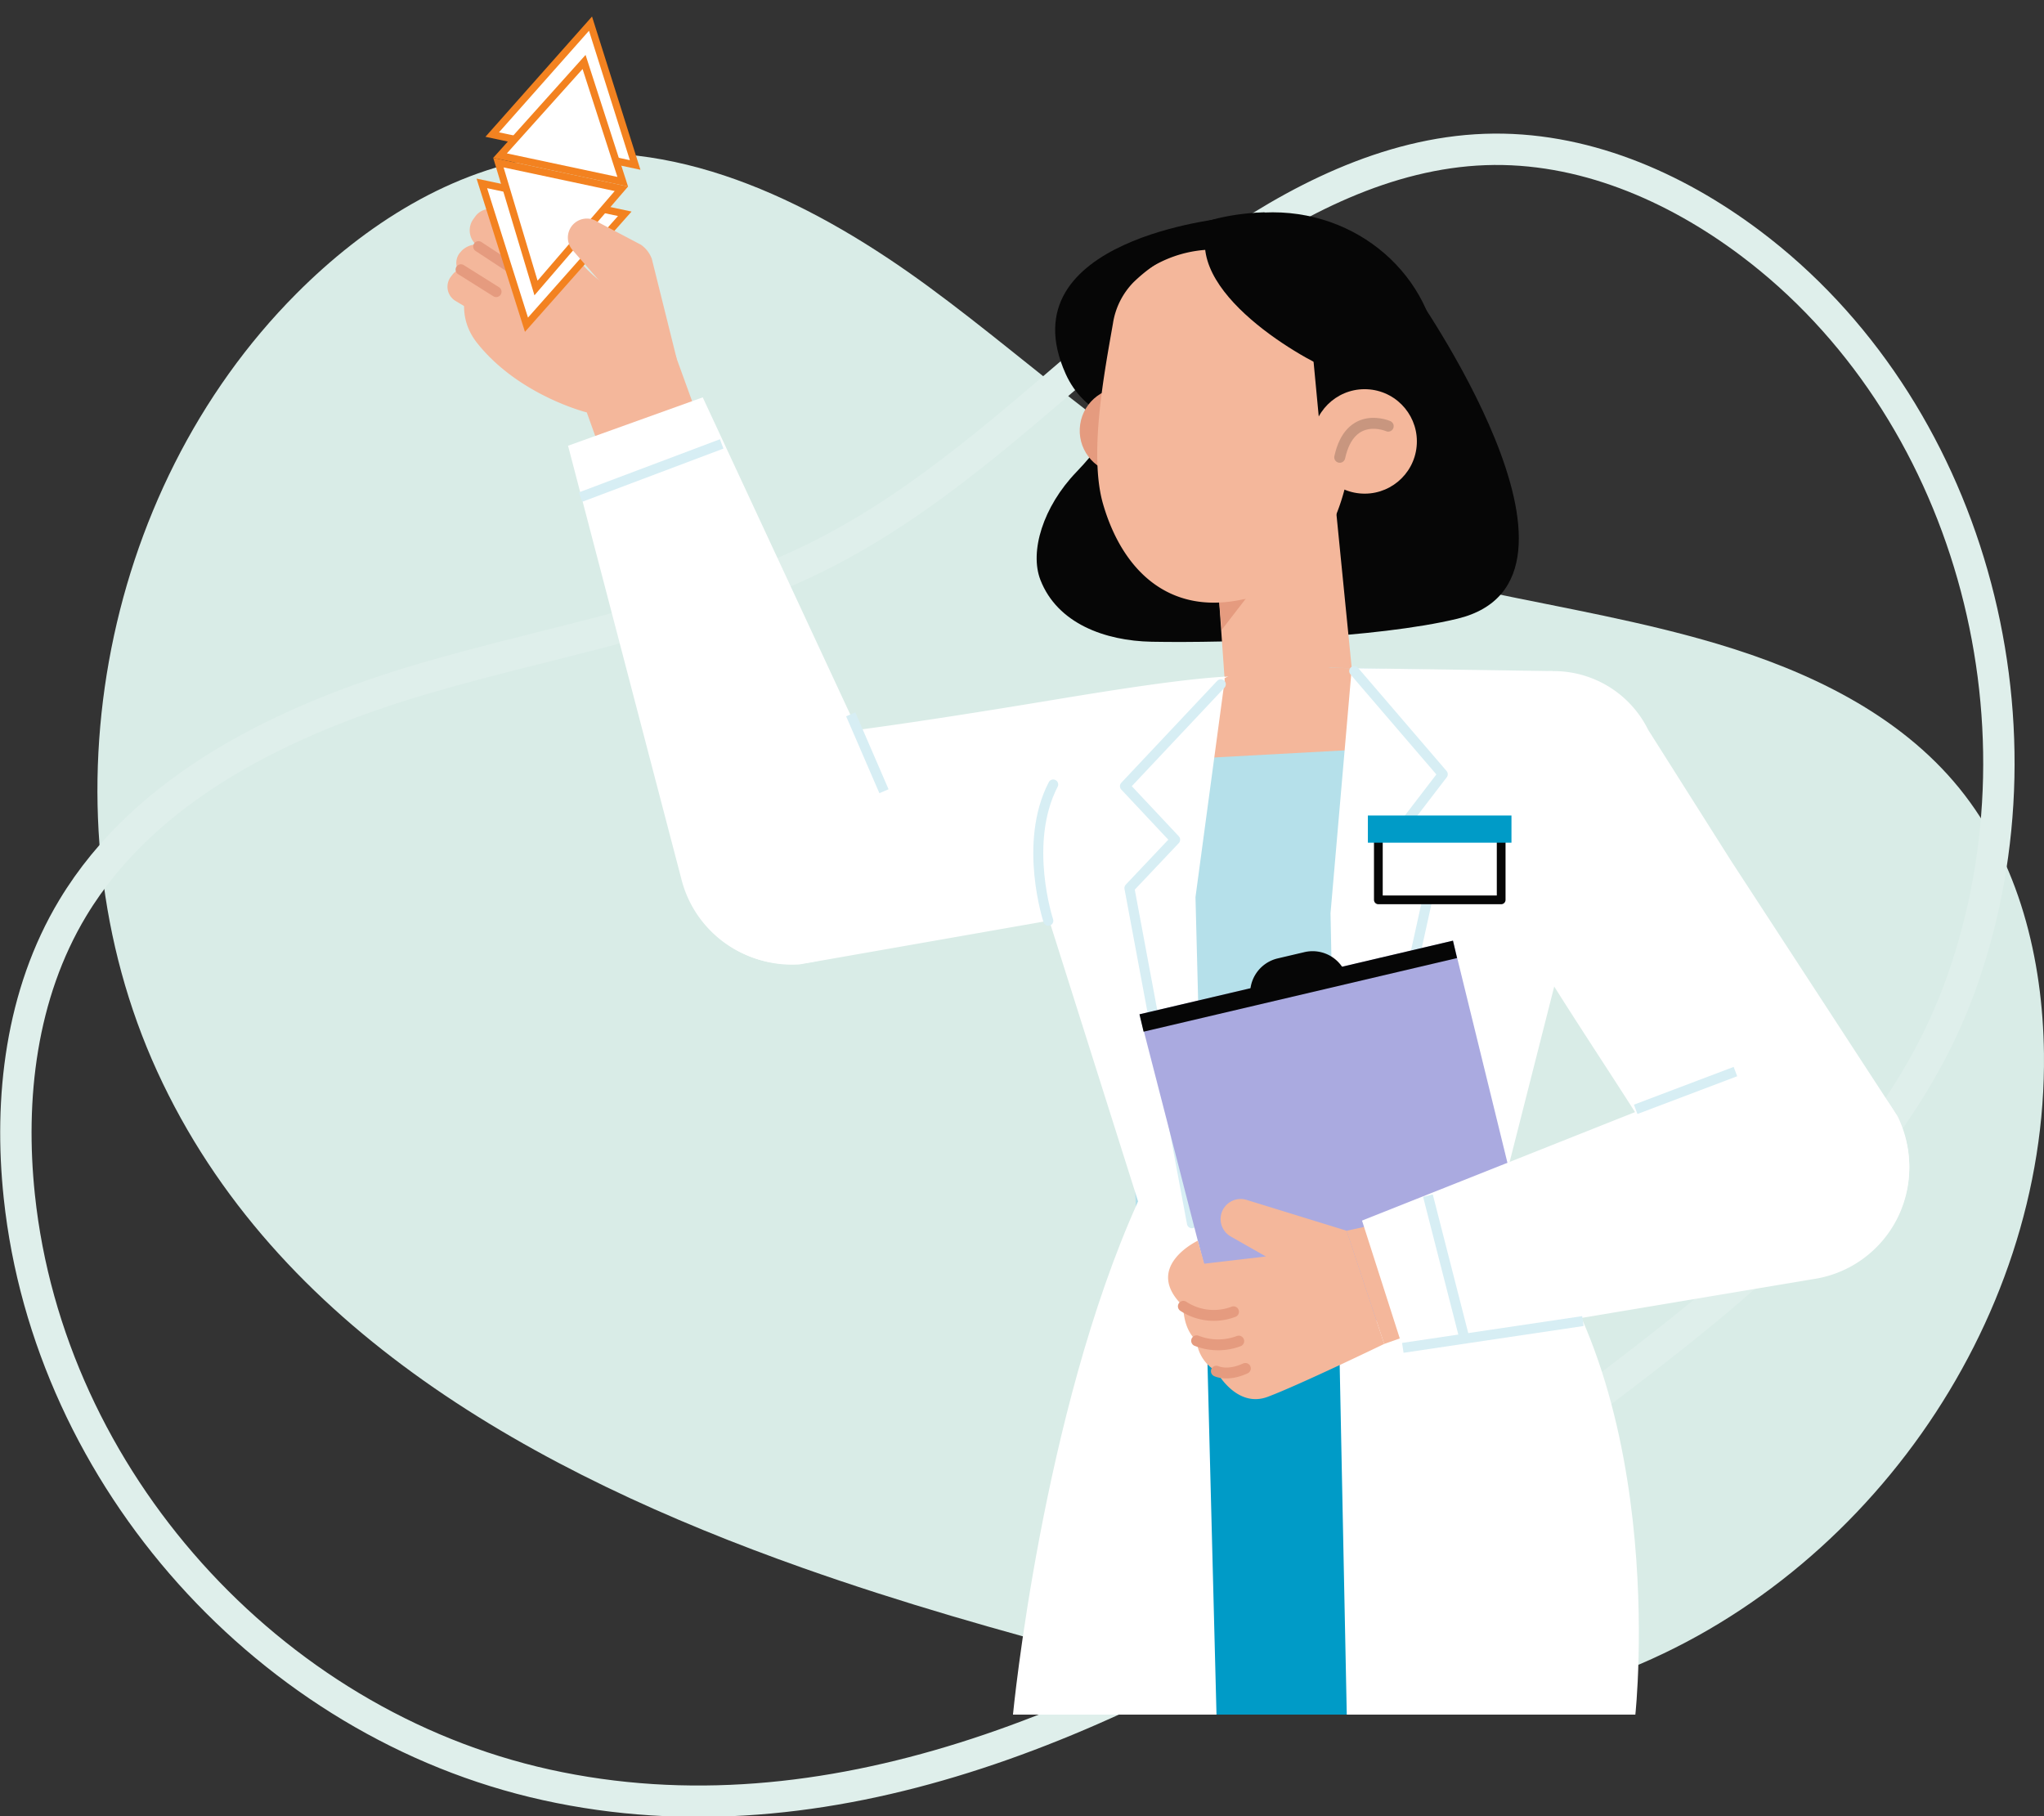 <svg xmlns="http://www.w3.org/2000/svg" width="284.481" height="252.782" viewBox="0 0 284.481 252.782">
  <rect x="0" y="0" width="284.481" height="252.782" fill="#333333" stroke="none"/>
  <g id="magnet_graphics" data-name="magnet graphics" transform="translate(-691.789 -345.382)">
    <g id="Group_1043" data-name="Group 1043" transform="translate(-497.418 147.584)">
      <path id="Path_357517" data-name="Path 357517" d="M1333.787,417.547c-37.144-13.151-73.4-33.2-89.826-69.111-16.218-35.455-8.137-80.587,19.375-108.213,9.569-9.608,21.632-17.33,35.071-19.142,18.982-2.559,37.547,6.872,52.984,18.211s29.46,25,46.828,33.077c19.709,9.166,42.1,10.39,62.929,16.6,12.708,3.79,25.283,9.788,33.641,20.082,8.3,10.228,11.623,23.776,11.779,36.949.449,37.778-25.519,74.2-61.116,86.861-23.324,8.295-47.761,3.034-70.891-3.058C1361.492,426.363,1347.578,422.43,1333.787,417.547Z" transform="translate(-32.885 -1.551)" fill="#d9ece7"/>
      <path id="Path_357518" data-name="Path 357518" d="M1378.067,415.569c-34.407,22.1-73.709,39.258-112.811,30.629-38.6-8.519-69.2-42.669-73.36-81.883-1.448-13.638.209-28.148,7.445-40.159,10.22-16.967,29.685-26.264,48.645-31.856s38.849-8.618,56.467-17.772c19.994-10.388,35.414-27.806,53.786-40.909,11.208-7.994,24.084-14.53,37.647-15.017,13.474-.484,26.367,5.107,36.92,13.034,30.266,22.734,42.408,66.073,29.479,102.7-8.471,24-28.416,40.608-48.178,55.65C1402.942,398.479,1390.842,407.365,1378.067,415.569Z" transform="translate(0 0)" fill="none" stroke="#dfefeb" stroke-miterlimit="10" stroke-width="4.366"/>
    </g>
    <g id="Group_990" data-name="Group 990" transform="translate(748.539 329.459)">
      <g id="Group_969" data-name="Group 969" transform="translate(5.524 15.923)">
        <g id="Group_965" data-name="Group 965" transform="translate(0 0)">
          <path id="Path_357392" data-name="Path 357392" d="M394.355,113.169l3.534,2.048a19.184,19.184,0,0,0,12.738,8.923l7.317,20.18-12.667,7.2-4.569-12.752s-9.447-2.349-15.248-9.643,4.03-16.307,4.03-16.307Z" transform="translate(-381.313 -81.372)" fill="#f4b79b"/>
          <g id="Group_963" data-name="Group 963" transform="translate(0 25.677)">
            <path id="Path_357401" data-name="Path 357401" d="M429.847,102.619l2.179,1.829a2.685,2.685,0,0,1,.456,3.558h0a2.522,2.522,0,0,1-3.424.758l-2.417-1.5a2.674,2.674,0,0,1-.7-3.838l.238-.325A2.516,2.516,0,0,1,429.847,102.619Z" transform="translate(-418.687 -102.034)" fill="#f4b79b"/>
            <path id="Path_357402" data-name="Path 357402" d="M443.164,124.317l2.02,1.621a2.29,2.29,0,0,1,.448,3.124h0a2.374,2.374,0,0,1-3.145.637l-2.236-1.338a2.3,2.3,0,0,1-.67-3.37l.217-.283A2.378,2.378,0,0,1,443.164,124.317Z" transform="translate(-439.11 -112.15)" fill="#f4b79b"/>
            <path id="Path_357403" data-name="Path 357403" d="M439.179,118.2l2.423,1.713a2.181,2.181,0,0,1,.615,3.205h0a3.006,3.006,0,0,1-3.685.563l-2.67-1.43a2.23,2.23,0,0,1-.883-3.464l.247-.283A3.054,3.054,0,0,1,439.179,118.2Z" transform="translate(-433.249 -109.279)" fill="#f4b79b"/>
            <path id="Path_357404" data-name="Path 357404" d="M433.284,108.978l3.97,3.151a2.685,2.685,0,0,1,.456,3.558h0a2.523,2.523,0,0,1-3.424.758l-4.208-2.826a2.674,2.674,0,0,1-.7-3.838l.238-.325A2.516,2.516,0,0,1,433.284,108.978Z" transform="translate(-425.754 -104.991)" fill="#f4b79b"/>
            <g id="Group_962" data-name="Group 962" transform="translate(1.877 3.561)">
              <line id="Line_38" data-name="Line 38" x1="4.701" y1="3.577" transform="translate(4.922)" fill="none" stroke="#e59b7f" stroke-linecap="round" stroke-linejoin="round" stroke-width="1.485"/>
              <line id="Line_39" data-name="Line 39" x1="4.91" y1="3.082" transform="translate(0 8.284)" fill="none" stroke="#e59b7f" stroke-linecap="round" stroke-linejoin="round" stroke-width="1.485"/>
              <line id="Line_40" data-name="Line 40" x1="4.812" y1="3.162" transform="translate(2.447 5.067)" fill="none" stroke="#e59b7f" stroke-linecap="round" stroke-linejoin="round" stroke-width="1.485"/>
            </g>
          </g>
          <g id="Group_991" data-name="Group 991" transform="matrix(-0.978, -0.208, 0.208, -0.978, 21.575, 48.476)">
            <g id="Group_685" data-name="Group 685" transform="translate(0 0)">
              <g id="Polygon_12" data-name="Polygon 12" fill="#fff">
                <path d="M 21.199 18.962 L 0.858 18.962 L 11.029 1.014 L 21.199 18.962 Z" stroke="none"/>
                <path d="M 11.029 2.028 L 1.716 18.462 L 20.341 18.462 L 11.029 2.028 M 11.029 0 L 22.057 19.462 L -5.7220458984375e-06 19.462 L 11.029 0 Z" stroke="none" fill="#f38220"/>
              </g>
              <g id="Polygon_13" data-name="Polygon 13" transform="translate(1.199 5.248)" fill="#fff">
                <path d="M 18.345 17.02 L 0.844 17.02 L 9.595 1.041 L 18.345 17.02 Z" stroke="none"/>
                <path d="M 9.595 2.082 L 1.688 16.52 L 17.501 16.52 L 9.595 2.082 M 9.595 -3.814697265625e-06 L 19.189 17.52 L -3.814697265625e-06 17.52 L 9.595 -3.814697265625e-06 Z" stroke="none" fill="#f38220"/>
              </g>
            </g>
            <g id="Group_686" data-name="Group 686" transform="translate(0 22.769)">
              <g id="Polygon_12-2" data-name="Polygon 12" transform="translate(22.057 22.102) rotate(180)" fill="#fff">
                <path d="M 21.199 18.962 L 0.858 18.962 L 11.029 1.014 L 21.199 18.962 Z" stroke="none"/>
                <path d="M 11.029 2.028 L 1.716 18.462 L 20.341 18.462 L 11.029 2.028 M 11.029 0 L 22.057 19.462 L -5.7220458984375e-06 19.462 L 11.029 0 Z" stroke="none" fill="#f38220"/>
              </g>
              <g id="Polygon_13-2" data-name="Polygon 13" transform="translate(20.389 16.686) rotate(180)" fill="#fff">
                <path d="M 18.325 16.186 L 0.864 16.186 L 9.595 1.003 L 18.325 16.186 Z" stroke="none"/>
                <path d="M 9.595 2.006 L 1.729 15.686 L 17.461 15.686 L 9.595 2.006 M 9.595 1.9073486328125e-06 L 19.189 16.686 L -3.814697265625e-06 16.686 L 9.595 1.9073486328125e-06 Z" stroke="none" fill="#f38220"/>
              </g>
            </g>
          </g>
          <path id="Path_357400" data-name="Path 357400" d="M407.606,130.388l-3.457-13.879a4.138,4.138,0,0,0-1.515-1.972l-6.006-3.165a2.648,2.648,0,0,0-4.123,1.695h0a2.648,2.648,0,0,0,.609,2.214l5.021,5.756,4.954,10.945Z" transform="translate(-375.702 -80.476)" fill="#f4b79b"/>
        </g>
        <path id="Path_357407" data-name="Path 357407" d="M311.068,244.79A14.664,14.664,0,0,1,297.316,259.2l-21.208,3.591-41.294,7.244A15.786,15.786,0,0,1,218.122,255.8h0c-.889-9.173,5.895-16.424,15.447-17.306,8.137-.751,21.888-2.84,36.006-5.181,10.666-1.768,20.715-3.329,26.633-3.411A14.658,14.658,0,0,1,311.068,244.79Z" transform="translate(-185.847 -135.812)" fill="#fff"/>
        <g id="Group_968" data-name="Group 968" transform="translate(16.783 55.299)">
          <g id="Group_967" data-name="Group 967">
            <path id="Path_357408" data-name="Path 357408" d="M352.346,157.4l26.911,57.848a15.653,15.653,0,0,1-10.028,20.31h0a15.653,15.653,0,0,1-19.88-11.217L333.6,164.133Z" transform="translate(-333.597 -157.399)" fill="#fff"/>
            <g id="Group_966" data-name="Group 966" transform="translate(1.742 6.48)">
              <line id="Line_41" data-name="Line 41" x1="19.646" y2="7.402" transform="translate(0)" fill="none" stroke="#d7eef4" stroke-miterlimit="10" stroke-width="1.389"/>
              <line id="Line_42" data-name="Line 42" x2="4.626" y2="10.702" transform="translate(37.605 37.634)" fill="none" stroke="#d7eef4" stroke-miterlimit="10" stroke-width="1.389"/>
            </g>
          </g>
        </g>
      </g>
      <g id="Group_975" data-name="Group 975" transform="translate(87.531 45.471)">
        <g id="Group_974" data-name="Group 974" transform="translate(0)">
          <path id="Path_357409" data-name="Path 357409" d="M273.176,110.731s-30.9,2.894-22.442,21.706c5.014,11.155,22.472,7.344,22.472,7.344Z" transform="translate(-246.695 -109.95)" fill="#060606"/>
          <path id="Path_357410" data-name="Path 357410" d="M225.661,129.2s28.693,40.492,6.276,45.9c-11.233,2.708-31.747,3.4-42.541,3.2-6.5-.123-13.122-2.544-15.48-8.6-1.537-3.949.358-10.186,5-15.015,11.424-11.885,6.277-19,6.277-19Z" transform="translate(-173.392 -118.537)" fill="#060606"/>
          <ellipse id="Ellipse_138" data-name="Ellipse 138" cx="23.148" cy="22.093" rx="23.148" ry="22.093" transform="translate(9.715 0)" fill="#060606"/>
          <ellipse id="Ellipse_139" data-name="Ellipse 139" cx="5.99" cy="5.99" rx="5.99" ry="5.99" transform="translate(17.048 37.174) rotate(-171.723)" fill="#e59b7f"/>
          <path id="Path_357411" data-name="Path 357411" d="M216.854,180.232l1.43,20.336L236,199.384l-3.255-32.758Z" transform="translate(-192.148 -135.939)" fill="#f4b79b"/>
          <path id="Path_357412" data-name="Path 357412" d="M230.654,205.178l11.275-14.616-12.325,2.8Z" transform="translate(-204.897 -147.069)" fill="#e59b7f"/>
          <path id="Path_357413" data-name="Path 357413" d="M221.25,122.547a10.46,10.46,0,0,0-2.86,5.74c-1.147,6.577-3.4,18.163-1.369,25.143,2.638,9.078,9.062,15.515,19.444,13.25,0,0,12.44-1.44,15-19.522C255.54,118.35,234.189,110,221.25,122.547Z" transform="translate(-207.773 -112.811)" fill="#f4b79b"/>
          <path id="Path_357427" data-name="Path 357427" d="M232.737,132.919c-.87.364-19.223-8.727-18.875-18.288.066-1.812,2.8-2.968,4.552-2.485,5.444,1.505,18.724,3.755,17.4,21.58Z" transform="translate(-190.45 -110.557)" fill="#060606"/>
          <path id="Path_357428" data-name="Path 357428" d="M242.6,114.529a16.951,16.951,0,0,0-14.836,6.289s3.441-10.986,20.222-11.548L254.3,123.32Z" transform="translate(-216.281 -109.271)" fill="#060606"/>
          <path id="Path_357429" data-name="Path 357429" d="M211.826,147.031l1.185,12.535,6.873-5.856-.4-6.68Z" transform="translate(-173.342 -126.828)" fill="#060606"/>
          <g id="Group_973" data-name="Group 973" transform="translate(37.718 23.953)">
            <ellipse id="Ellipse_142" data-name="Ellipse 142" cx="7.269" cy="7.269" rx="7.269" ry="7.269" transform="translate(14.471 15.862) rotate(-174.513)" fill="#f4b79b"/>
            <path id="Path_357430" data-name="Path 357430" d="M214.115,164.552s-5.283-2.329-6.747,4.334" transform="translate(-202.905 -158.745)" fill="none" stroke="#060606" stroke-linecap="round" stroke-linejoin="round" stroke-width="1.526" opacity="0.185"/>
          </g>
        </g>
      </g>
      <g id="Group_982" data-name="Group 982" transform="translate(84.234 108.855)">
        <rect id="Rectangle_38543" data-name="Rectangle 38543" width="44.602" height="64.755" transform="translate(19.476 80.932)" fill="#009bc7"/>
        <path id="Path_357431" data-name="Path 357431" d="M81.027,229.658a14.663,14.663,0,0,1,18.6,7.12l11.5,18.175,23.205,35.594a15.786,15.786,0,0,1-6.681,20.894h0a15.783,15.783,0,0,1-21.929-7.565c-3.28-7.484-11.648-19.394-19.26-31.513-5.751-9.155-11.071-17.822-13.433-23.248A14.658,14.658,0,0,1,81.027,229.658Z" transform="translate(-11.22 -228.141)" fill="#fff"/>
        <g id="Group_976" data-name="Group 976" transform="translate(14.432)">
          <path id="Path_357432" data-name="Path 357432" d="M186.421,229.828l-11.081,5.189a5.216,5.216,0,0,0-2.809,4.974l2.977,70.13,50.471-.682,2.98-72.493c.09-3.866-2.7-8.5-6.172-8.8l-20.532-.411Z" transform="translate(-172.525 -227.739)" fill="#b5e0ea"/>
          <path id="Path_357433" data-name="Path 357433" d="M233.5,227.739l2.989.061,3.149,11.208-27.255,1.486-1.409-7.121,10.527-5.635Z" transform="translate(-203.766 -227.739)" fill="#f4b79b"/>
        </g>
        <g id="Group_978" data-name="Group 978" transform="translate(0 1.245)">
          <g id="Group_977" data-name="Group 977" transform="translate(0)">
            <path id="Path_357434" data-name="Path 357434" d="M279.372,230.569l-4.063,30.175,2.925,113.764H249.907s4.019-41.782,17.414-71.42L254.18,261.541l9.323-28.565,15.837-2.91Z" transform="translate(-249.907 -230.066)" fill="#fff"/>
            <path id="Path_357435" data-name="Path 357435" d="M264.257,232.04l-13.345,14.179,6.99,7.448-6.368,6.732,8.7,46.647" transform="translate(-235.329 -230.984)" fill="none" stroke="#d7eef4" stroke-linecap="round" stroke-linejoin="round" stroke-width="1.389"/>
          </g>
          <path id="Path_357436" data-name="Path 357436" d="M295.9,277.063s-3.558-10.765.678-18.965" transform="translate(-290.979 -243.1)" fill="none" stroke="#d7eef4" stroke-linecap="round" stroke-linejoin="round" stroke-width="1.389"/>
        </g>
        <g id="Group_981" data-name="Group 981" transform="translate(44.195 0.061)">
          <g id="Group_979" data-name="Group 979">
            <path id="Path_357437" data-name="Path 357437" d="M145.122,227.853l-2.954,34.1,2.262,111.53h40.164s5.259-48.181-18.736-72.035L178,253.673l-4.924-25.418Z" transform="translate(-142.167 -227.853)" fill="#fff"/>
            <path id="Path_357438" data-name="Path 357438" d="M193.174,228.6,205.5,242.961l-7.295,9.522,5.375,6.878-10.162,46.088" transform="translate(-189.875 -228.202)" fill="none" stroke="#d7eef4" stroke-linecap="round" stroke-linejoin="round" stroke-width="1.389"/>
          </g>
          <g id="Group_980" data-name="Group 980" transform="translate(5.2 20.503)">
            <rect id="Rectangle_38544" data-name="Rectangle 38544" width="17.094" height="10.802" transform="translate(1.458 0.936)" fill="#fff" stroke="#060606" stroke-linecap="round" stroke-linejoin="round" stroke-width="1.217"/>
            <rect id="Rectangle_38545" data-name="Rectangle 38545" width="19.985" height="3.782" transform="translate(0)" fill="#009bc7"/>
          </g>
        </g>
      </g>
      <g id="Group_989" data-name="Group 989" transform="translate(101.843 146.835)">
        <g id="Group_985" data-name="Group 985" transform="translate(0)">
          <g id="Group_983" data-name="Group 983">
            <path id="Path_357439" data-name="Path 357439" d="M178.657,347.482l-9.919-38.508,43.629-10.248,11.655,47.518-36.3,8.72Z" transform="translate(-168.738 -298.725)" fill="#aaaae0"/>
            <rect id="Rectangle_38546" data-name="Rectangle 38546" width="44.817" height="2.487" transform="translate(0 10.248) rotate(-13.218)" fill="#060606"/>
            <path id="Path_357440" data-name="Path 357440" d="M225.556,301.6l-3.714.872a4.973,4.973,0,0,0-3.7,5.978h0l13.4-3.146h0A4.973,4.973,0,0,0,225.556,301.6Z" transform="translate(-202.609 -300.002)" fill="#060606"/>
          </g>
          <g id="Group_984" data-name="Group 984" transform="translate(3.983 35.953)">
            <path id="Path_357441" data-name="Path 357441" d="M233.246,370.339l-13.921-4.29a2.793,2.793,0,0,0-3.509,1.9h0a2.794,2.794,0,0,0,1.306,3.194l4.891,2.779-8.578,1.007-.9-3.2s-7.763,3.655-2.013,9.128c0,0-.1,3.112,1.846,4.792a5.471,5.471,0,0,0,2.747,4.233s2.755,5.218,7.153,3.572,16.212-7.362,16.212-7.362Z" transform="translate(-208.403 -365.924)" fill="#f4b79b"/>
            <path id="Path_357442" data-name="Path 357442" d="M247.607,393.839a7.728,7.728,0,0,0,6.983.759" transform="translate(-245.486 -378.904)" fill="none" stroke="#e59b7f" stroke-linecap="round" stroke-linejoin="round" stroke-width="1.511"/>
            <path id="Path_357443" data-name="Path 357443" d="M246.252,402.8a8.18,8.18,0,0,0,5.862.044" transform="translate(-242.285 -383.068)" fill="none" stroke="#e59b7f" stroke-linecap="round" stroke-linejoin="round" stroke-width="1.511"/>
            <path id="Path_357444" data-name="Path 357444" d="M244.524,410.374s1.518.78,4.039-.384" transform="translate(-237.81 -386.413)" fill="none" stroke="#e59b7f" stroke-linecap="round" stroke-linejoin="round" stroke-width="1.511"/>
            <path id="Path_357445" data-name="Path 357445" d="M190.3,387.936l12.485-4.421L195.6,369.885l-10.537,2.3Z" transform="translate(-160.225 -367.766)" fill="#f4b79b"/>
          </g>
        </g>
        <g id="Group_988" data-name="Group 988" transform="translate(30.972 15.959)">
          <g id="Group_986" data-name="Group 986">
            <path id="Path_357446" data-name="Path 357446" d="M71.811,351.553l56.639-22.507a15.654,15.654,0,0,1,19.206,12.008h0a15.654,15.654,0,0,1-13.149,18.659l-57.02,9.552Z" transform="translate(-71.811 -328.554)" fill="#fff"/>
          </g>
          <g id="Group_987" data-name="Group 987" transform="translate(5.677 2.26)">
            <line id="Line_44" data-name="Line 44" x2="5.092" y2="19.906" transform="translate(3.496 17.267)" fill="none" stroke="#d7eef4" stroke-miterlimit="10" stroke-width="1.389"/>
            <line id="Line_45" data-name="Line 45" y1="5.255" x2="13.883" transform="translate(32.409)" fill="none" stroke="#d7eef4" stroke-miterlimit="10" stroke-width="1.389"/>
            <line id="Line_46" data-name="Line 46" x1="25.06" y2="3.729" transform="translate(0 34.722)" fill="none" stroke="#d7eef4" stroke-miterlimit="10" stroke-width="1.389"/>
          </g>
        </g>
      </g>
    </g>
  </g>
</svg>

